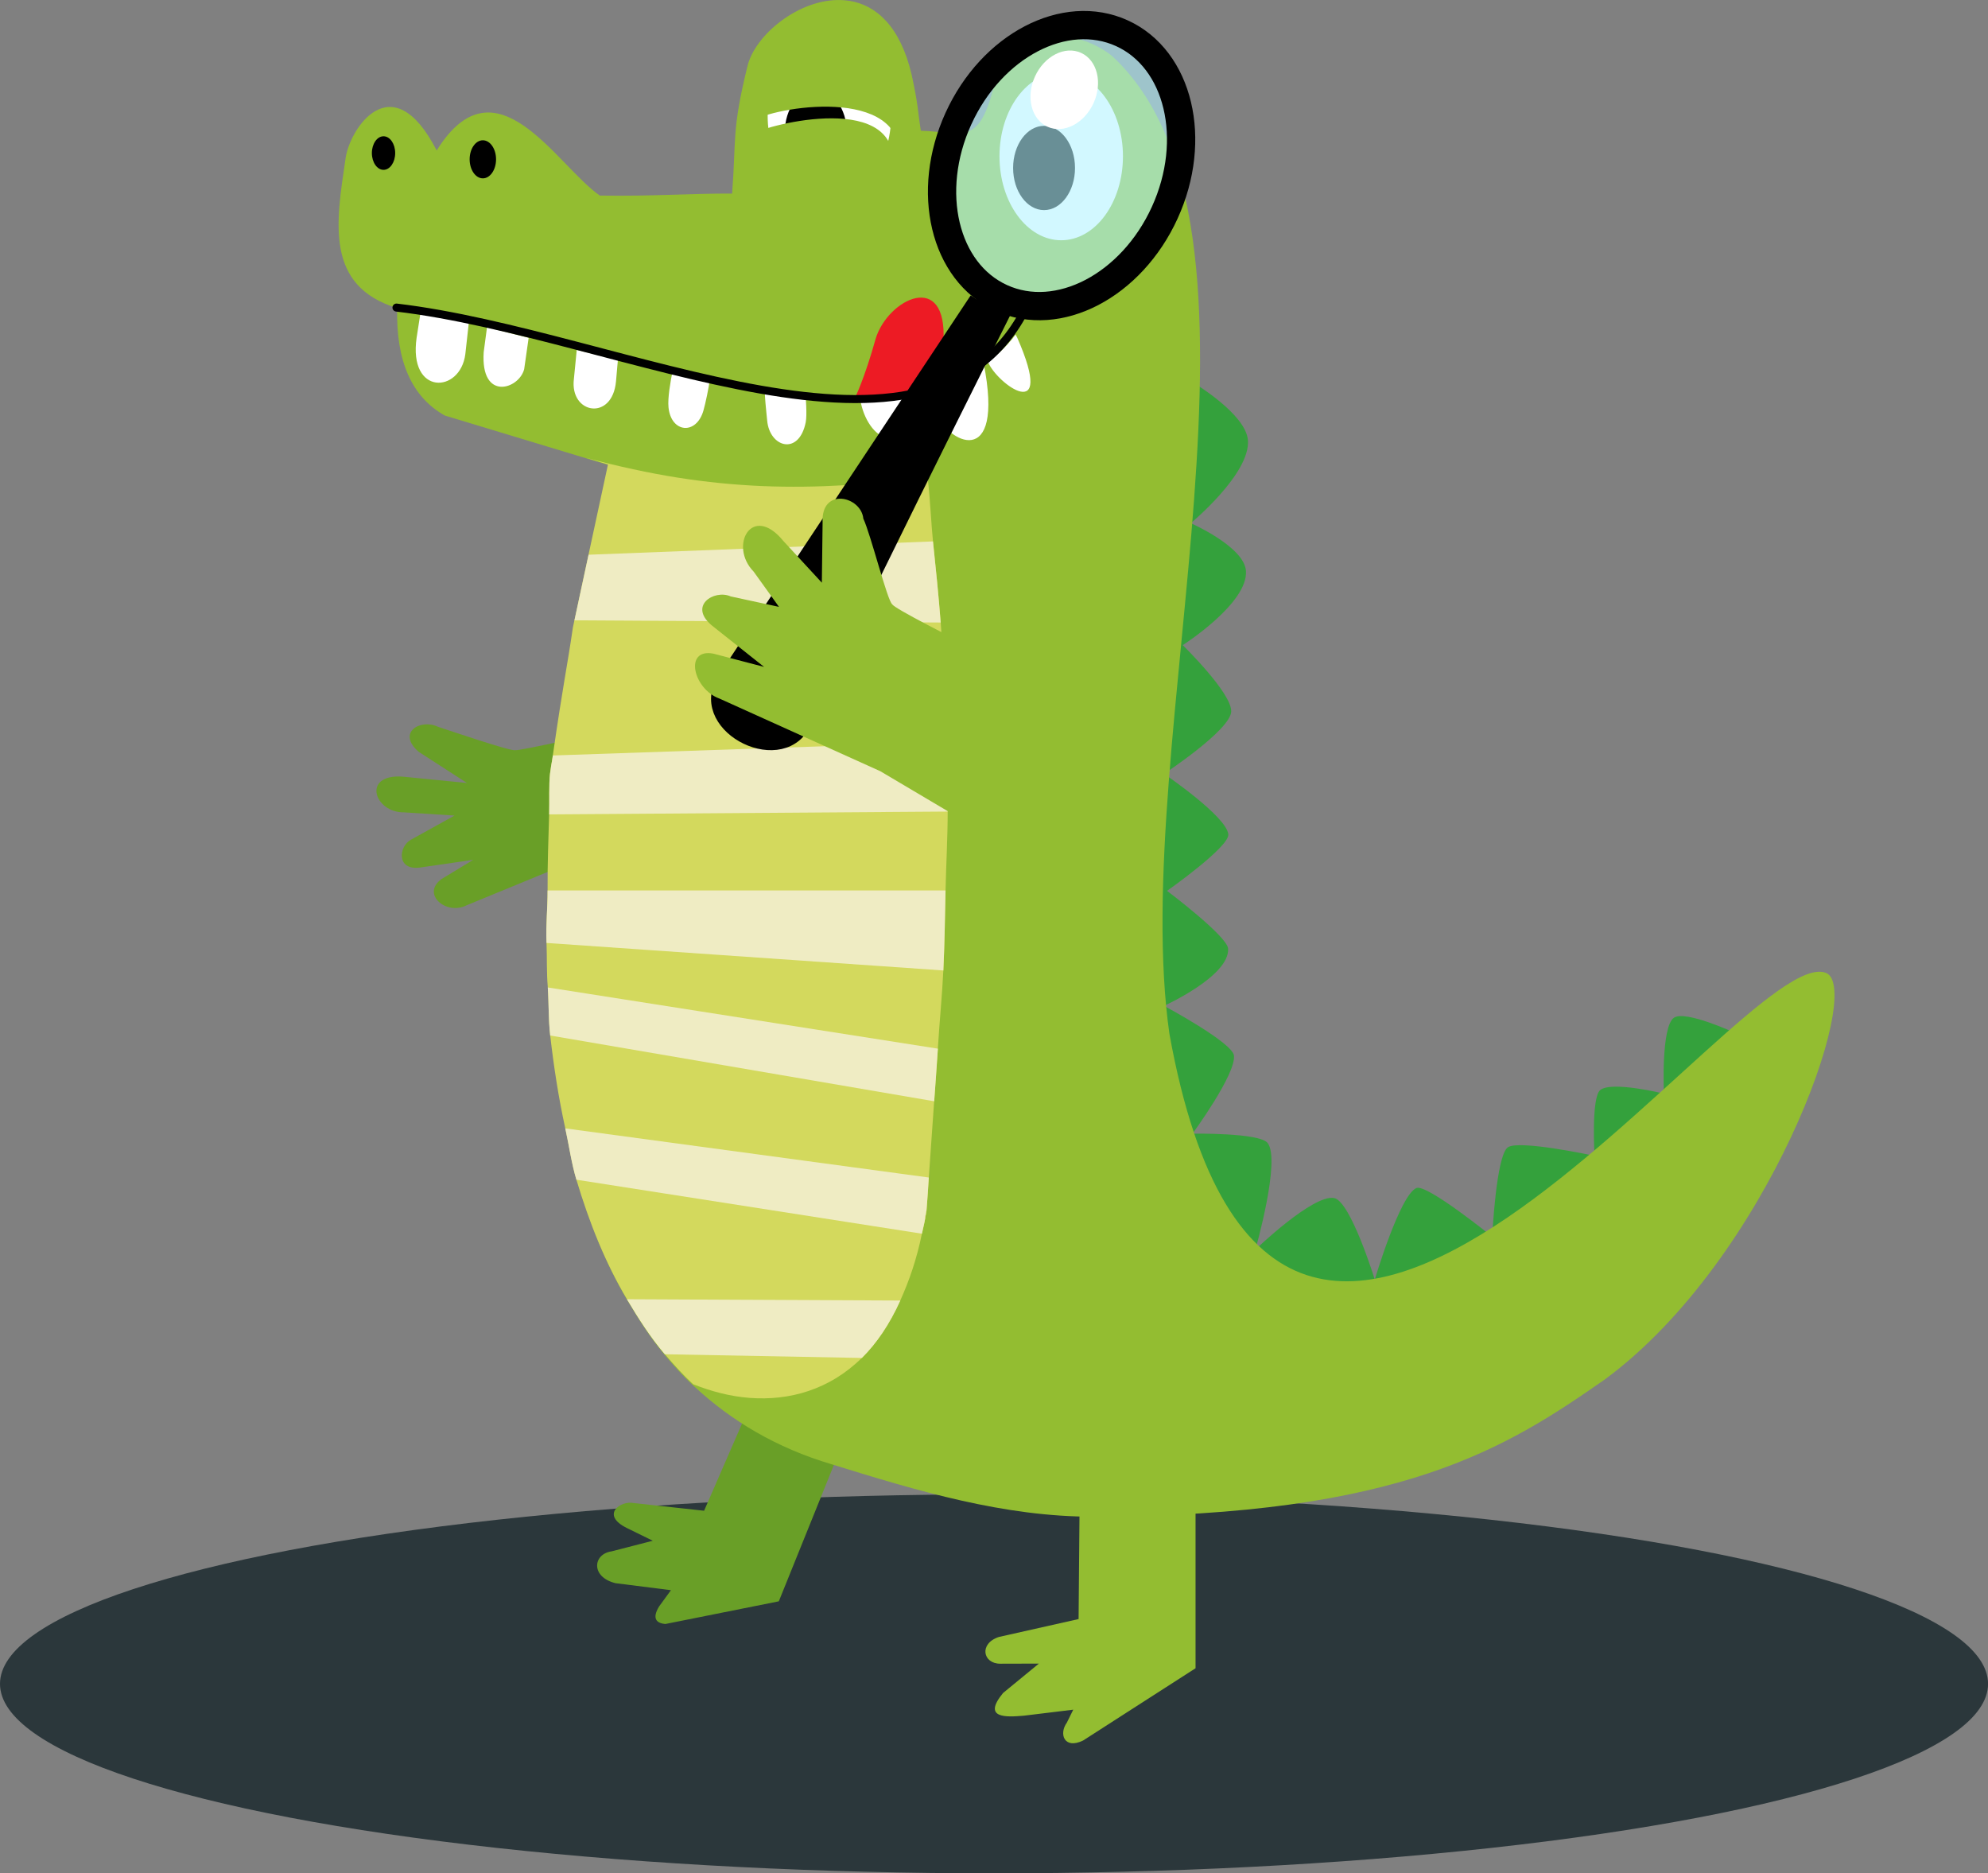 <?xml version="1.0" encoding="UTF-8" standalone="no"?>
<!-- Created with Inkscape (http://www.inkscape.org/) -->

<svg
   xmlns:dc="http://purl.org/dc/elements/1.1/"
   xmlns:cc="http://creativecommons.org/ns#"
   xmlns:rdf="http://www.w3.org/1999/02/22-rdf-syntax-ns#"
   xmlns:svg="http://www.w3.org/2000/svg"
   xmlns="http://www.w3.org/2000/svg"
   xmlns:sodipodi="http://sodipodi.sourceforge.net/DTD/sodipodi-0.dtd"
   xmlns:inkscape="http://www.inkscape.org/namespaces/inkscape"
   width="37.191mm"
   height="35.039mm"
   viewBox="0 0 37.191 35.039"
   version="1.1"
   id="svg3705"
   inkscape:version="0.92.5 (2060ec1f9f, 2020-04-08)"
   sodipodi:docname="loading-illustration-dark.svg">
  <rect x="0" y="0" width="37.191" height="35.039" fill="#808080" stroke="none"/>
  <defs
     id="defs3699" />
  <sodipodi:namedview
     id="base"
     pagecolor="#ffffff"
     bordercolor="#666666"
     borderopacity="1.0"
     inkscape:pageopacity="0.0"
     inkscape:pageshadow="2"
     inkscape:zoom="5.6"
     inkscape:cx="47.200767"
     inkscape:cy="63.534516"
     inkscape:document-units="mm"
     inkscape:current-layer="layer1"
     showgrid="false"
     fit-margin-top="0"
     fit-margin-left="0"
     fit-margin-right="0"
     fit-margin-bottom="0"
     inkscape:window-width="1848"
     inkscape:window-height="1016"
     inkscape:window-x="72"
     inkscape:window-y="1107"
     inkscape:window-maximized="1" />
  <g
     inkscape:label="Layer 1"
     inkscape:groupmode="layer"
     id="layer1"
     transform="translate(-108.959,-98.416)">
    <path
       sodipodi:nodetypes="cacacscscscscscscscscscscccccccc"
       inkscape:connector-curvature="0"
       id="path3583"
       d="m 131.292,105.58 c 0,0 0.975,0.58 1.013,1.07 0.049,0.626 -1.069,1.552 -1.069,1.552 0,0 0.997,0.437 1.032,0.89 0.047,0.607 -1.183,1.391 -1.183,1.391 0,0 0.923,0.899 0.907,1.244 -0.016,0.347 -1.256,1.163 -1.256,1.163 0,0 1.173,0.798 1.202,1.133 0.02,0.236 -1.146,1.056 -1.146,1.056 0,0 1.127,0.847 1.142,1.081 0.032,0.515 -1.199,1.07 -1.199,1.07 0,0 1.285,0.687 1.309,0.932 0.035,0.354 -0.776,1.459 -0.776,1.459 0,0 1.251,-0.021 1.405,0.174 0.251,0.317 -0.228,1.994 -0.228,1.994 0,0 1.078,-1.038 1.472,-0.964 0.309,0.058 0.761,1.525 0.761,1.525 0,0 0.467,-1.576 0.778,-1.712 0.192,-0.084 1.419,0.91 1.419,0.91 0,0 0.072,-1.522 0.294,-1.673 0.213,-0.144 1.62,0.161 1.62,0.161 0,0 -0.065,-1.091 0.107,-1.231 0.213,-0.174 1.191,0.067 1.191,0.067 0,0 -0.057,-1.248 0.187,-1.419 0.212,-0.148 1.138,0.281 1.138,0.281 l -2.49,3.44 -4.578,2.048 -3.239,-0.817 -1.325,-2.035 0.281,-12.702 0.589,-1.178 z"
       style="fill:#34a13c;fill-opacity:1;stroke:none;stroke-width:0.15;stroke-linecap:butt;stroke-linejoin:round;stroke-miterlimit:4;stroke-dasharray:none;stroke-opacity:1" />
    <ellipse
       style="opacity:1;fill:#2b373b;fill-opacity:1;stroke:none;stroke-width:0.1;stroke-linecap:round;stroke-linejoin:round;stroke-miterlimit:4;stroke-dasharray:none;stroke-dashoffset:0;stroke-opacity:1"
       id="ellipse3587"
       cx="127.555"
       cy="129.912"
       rx="18.596"
       ry="3.544" />
    <path
       style="fill:#699f27;fill-opacity:1;stroke:none;stroke-width:0.086;stroke-linecap:butt;stroke-linejoin:miter;stroke-miterlimit:4;stroke-dasharray:none;stroke-opacity:1"
       d="m 124.79,125.246 -1.261,3.122 -2.12,0.424 c -0.171,-0.012 -0.257,-0.104 -0.119,-0.329 l 0.221,-0.303 -1.037,-0.131 c -0.467,-0.114 -0.425,-0.545 -0.075,-0.595 l 0.772,-0.199 -0.477,-0.234 c -0.513,-0.249 -0.125,-0.523 0.121,-0.471 l 1.316,0.144 1.215,-2.791 1.649,0.784 z"
       id="path3589"
       inkscape:connector-curvature="0"
       sodipodi:nodetypes="cccccccccccccc" />
    <path
       style="fill:#93bd31;fill-opacity:1;stroke:none;stroke-width:0.283;stroke-linecap:butt;stroke-linejoin:round;stroke-miterlimit:4;stroke-dasharray:none;stroke-opacity:1"
       d="M 59.373 0.004 C 56.418 -0.099 53.268 2.461 52.756 4.719 C 51.65 9.214 51.979 9.82 51.684 13.662 C 48.71 13.651 46.134 13.862 42.348 13.805 C 39.301 11.707 35.016 3.891 30.828 10.621 C 27.649 4.434 24.629 9.174 24.389 11.229 C 23.734 15.67 22.916 20.194 28.039 21.746 C 27.948 25.487 29.064 28.017 31.4 29.33 L 41.48 32.379 L 41.482 32.379 L 42.99 32.834 L 41.615 39.215 L 40.617 43.854 L 40.508 44.375 C 40.092 47.233 39.843 48.203 39.09 53.408 C 38.984 54.15 39.027 53.704 38.891 54.695 C 38.804 55.462 38.853 56.631 38.83 57.572 C 38.781 59.332 38.709 61.028 38.721 62.951 C 38.721 64.279 38.594 65.265 38.646 66.664 C 38.688 67.729 38.646 68.713 38.736 69.807 C 38.815 70.962 38.774 72.024 38.906 73.203 C 39.156 75.385 39.491 77.591 39.971 79.773 C 40.239 80.986 40.403 82.216 40.758 83.402 C 41.645 86.37 42.782 89.245 44.332 91.85 C 45.14 93.208 45.99 94.539 47.012 95.738 C 47.641 96.477 48.29 97.198 49.008 97.863 C 49.011 97.865 49.014 97.866 49.018 97.867 C 51.622 100.281 54.805 102.2 58.727 103.359 C 64.831 105.257 70.91 107.066 77.186 107.053 C 98.928 107.007 106.353 102.204 113.301 97.361 C 124.824 88.867 131.618 69.788 128.916 68.676 C 122.992 66.247 90.272 115.723 82.555 72.969 C 79.615 52.363 91.507 15.889 78.479 3.926 C 76.312 2.235 72.183 1.315 70.113 6.291 C 69.036 10.333 67.932 9.32 65.008 9.227 C 64.767 7.698 64.842 7.506 64.354 5.252 C 63.543 1.832 61.835 0.36 59.969 0.059 L 59.961 0.061 C 59.767 0.029 59.57 0.011 59.373 0.004 z M 65.592 33.74 C 65.592 33.741 65.592 33.741 65.592 33.742 C 64.58 33.87 63.587 33.983 62.605 34.078 C 61.624 34.174 60.655 34.252 59.691 34.309 C 58.728 34.365 57.77 34.399 56.809 34.41 C 57.77 34.399 58.73 34.363 59.693 34.307 C 60.657 34.25 61.625 34.174 62.605 34.078 C 63.586 33.983 64.58 33.868 65.592 33.74 z M 66.297 74.395 C 66.224 75.522 66.136 76.702 66.055 77.854 C 65.926 79.648 65.801 81.441 65.676 83.244 C 65.623 84.008 65.59 84.708 65.518 85.529 L 65.422 86.127 C 65.358 86.517 65.263 86.847 65.188 87.217 C 65 88.14 64.77 88.981 64.512 89.762 C 64.254 90.541 63.968 91.26 63.662 91.939 C 63.968 91.26 64.254 90.541 64.512 89.762 C 64.77 88.982 64.998 88.141 65.186 87.219 C 65.262 86.849 65.356 86.519 65.42 86.129 L 65.514 85.531 C 65.586 84.71 65.621 84.01 65.674 83.246 C 65.799 81.443 65.924 79.65 66.053 77.855 C 66.134 76.704 66.224 75.522 66.297 74.395 z M 63.66 91.941 C 63.66 91.941 63.662 91.942 63.662 91.941 C 62.9 93.629 61.986 94.972 60.947 95.998 C 60.946 95.999 60.944 95.999 60.943 96 C 60.371 96.565 59.764 97.04 59.133 97.428 C 59.764 97.04 60.371 96.565 60.943 96 C 61.982 94.974 62.898 93.63 63.66 91.941 z M 59.129 97.43 C 58.561 97.778 57.971 98.047 57.369 98.264 C 57.971 98.047 58.561 97.778 59.129 97.43 z "
       transform="matrix(0.265,0,0,0.265,108.959,98.416)"
       id="path2195" />
    <path
       sodipodi:nodetypes="cccccccccccccccc"
       inkscape:connector-curvature="0"
       id="path3585"
       d="m 124.853,111.043 c 0,0 -6.126,1.448 -6.257,1.404 -0.082,0.025 -1.194,-0.356 -1.442,-0.436 -0.327,-0.159 -0.783,0.107 -0.36,0.469 l 0.9,0.581 -1.201,-0.118 c -0.773,-0.055 -0.535,0.678 0.029,0.668 l 0.94,0.06 -0.813,0.45 c -0.231,0.123 -0.28,0.577 0.16,0.523 l 1.002,-0.145 -0.593,0.36 c -0.383,0.279 0.085,0.686 0.473,0.489 l 2.559,-1.053 3.281,-0.943 z"
       style="fill:#699f27;fill-opacity:1;stroke:none;stroke-width:0.101;stroke-linecap:butt;stroke-linejoin:miter;stroke-miterlimit:4;stroke-dasharray:none;stroke-opacity:1" />
    <path
       inkscape:connector-curvature="0"
       id="path3591"
       d="m 119.934,106.983 0.399,0.12 -0.364,1.688 v 0 l -0.264,1.227 -0.029,0.138 c -0.11,0.756 -0.176,1.013 -0.375,2.39 v 0 c -0.028,0.196 -0.017,0.078 -0.053,0.341 -0.023,0.203 -0.01,0.512 -0.016,0.761 -0.013,0.466 -0.032,0.914 -0.029,1.423 v 0 c 0,0.351 -0.034,0.612 -0.02,0.982 v 0 c 0.011,0.282 -2.1e-4,0.542 0.024,0.831 0.021,0.306 0.01,0.587 0.045,0.899 v 0 c 0.066,0.577 0.155,1.161 0.282,1.738 v 0 c 0.071,0.321 0.114,0.646 0.208,0.96 v 0 c 0.235,0.785 0.535,1.546 0.946,2.235 0.214,0.359 0.439,0.712 0.709,1.029 0.167,0.195 0.338,0.386 0.528,0.562 0.34,0.135 0.697,0.229 1.056,0.256 0.373,0.028 0.746,-0.009 1.103,-0.129 0.178,-0.06 0.352,-0.14 0.519,-0.242 0.167,-0.103 0.328,-0.228 0.48,-0.378 0.275,-0.272 0.517,-0.627 0.719,-1.074 0.162,-0.36 0.305,-0.762 0.404,-1.25 0.02,-0.098 0.045,-0.185 0.062,-0.288 l 0.025,-0.158 c 0.019,-0.217 0.028,-0.402 0.042,-0.605 v 0 c 0.033,-0.477 0.066,-0.951 0.1,-1.426 0.023,-0.328 0.049,-0.666 0.069,-0.984 0.029,-0.473 0.081,-1.004 0.103,-1.463 v 0 c 0.024,-0.504 0.03,-1 0.041,-1.496 0.011,-0.488 0.04,-0.987 0.04,-1.476 0,-0.427 -0.01,-0.866 -0.021,-1.3 v 0 c -0.023,-0.73 -0.051,-1.462 -0.11,-2.236 -0.037,-0.486 -0.09,-1.003 -0.144,-1.517 -0.033,-0.314 -0.047,-0.726 -0.1,-1.199 -0.535,0.068 -1.051,0.12 -1.561,0.15 -0.51,0.03 -1.015,0.037 -1.53,0.016 -0.515,-0.022 -1.039,-0.072 -1.589,-0.159 -0.537,-0.085 -1.101,-0.207 -1.7,-0.367 z"
       style="fill:#d3d95d;fill-opacity:1;stroke:none;stroke-width:0.075;stroke-linecap:butt;stroke-linejoin:round;stroke-miterlimit:4;stroke-dasharray:none;stroke-opacity:1" />
    <path
       inkscape:connector-curvature="0"
       id="path3593"
       d="m 125.083,123.816 c 0.275,-0.272 0.517,-0.627 0.719,-1.074 l -5.114,-0.024 c 0.214,0.359 0.439,0.712 0.709,1.029 z"
       style="fill:#efecc3;fill-opacity:1;stroke:none;stroke-width:0.075;stroke-linecap:butt;stroke-linejoin:round;stroke-miterlimit:4;stroke-dasharray:none;stroke-opacity:1" />
    <path
       inkscape:connector-curvature="0"
       id="path3595"
       d="m 126.206,121.492 v 0 c 0.02,-0.098 0.045,-0.185 0.062,-0.288 l 0.025,-0.158 c 0.019,-0.217 0.028,-0.402 0.042,-0.605 l -6.801,-0.919 c 0.071,0.321 0.114,0.646 0.208,0.96 z"
       style="fill:#efecc3;fill-opacity:1;stroke:none;stroke-width:0.075;stroke-linecap:butt;stroke-linejoin:round;stroke-miterlimit:4;stroke-dasharray:none;stroke-opacity:1" />
    <path
       inkscape:connector-curvature="0"
       id="path3597"
       d="m 126.436,119.015 v 0 c 0.023,-0.328 0.049,-0.666 0.069,-0.984 l -7.298,-1.145 c 0.021,0.306 0.01,0.587 0.045,0.899 z"
       style="fill:#efecc3;fill-opacity:1;stroke:none;stroke-width:0.075;stroke-linecap:butt;stroke-linejoin:round;stroke-miterlimit:4;stroke-dasharray:none;stroke-opacity:1" />
    <path
       inkscape:connector-curvature="0"
       id="path3599"
       d="m 126.607,116.568 c 0.024,-0.504 0.03,-1 0.041,-1.496 l -7.445,-5.3e-4 c 0.003,0.351 -0.034,0.612 -0.02,0.982 z"
       style="fill:#efecc3;fill-opacity:1;stroke:none;stroke-width:0.075;stroke-linecap:butt;stroke-linejoin:round;stroke-miterlimit:4;stroke-dasharray:none;stroke-opacity:1" />
    <path
       inkscape:connector-curvature="0"
       id="path3601"
       d="m 126.688,113.596 v 0 c -0.003,-0.427 -0.007,-0.866 -0.021,-1.3 l -7.365,0.251 c -0.028,0.196 -0.017,0.078 -0.053,0.341 -0.023,0.203 -0.009,0.512 -0.016,0.761 z"
       style="fill:#efecc3;fill-opacity:1;stroke:none;stroke-width:0.075;stroke-linecap:butt;stroke-linejoin:round;stroke-miterlimit:4;stroke-dasharray:none;stroke-opacity:1" />
    <path
       inkscape:connector-curvature="0"
       id="path3603"
       d="m 126.557,110.06 c -0.037,-0.486 -0.09,-1.003 -0.144,-1.517 l -6.443,0.249 -0.264,1.227 z"
       style="fill:#efecc3;fill-opacity:1;stroke:none;stroke-width:0.075;stroke-linecap:butt;stroke-linejoin:round;stroke-miterlimit:4;stroke-dasharray:none;stroke-opacity:1" />
    <ellipse
       transform="scale(-1,1)"
       ry="1.571"
       rx="1.155"
       cy="101.339"
       cx="-128.812"
       id="ellipse3607"
       style="opacity:1;fill:#ffffff;fill-opacity:1;stroke:none;stroke-width:1.162;stroke-linecap:round;stroke-linejoin:round;stroke-miterlimit:4;stroke-dasharray:none;stroke-dashoffset:0;stroke-opacity:1" />
    <ellipse
       transform="scale(-1,1)"
       style="opacity:1;fill:#000000;fill-opacity:1;stroke:none;stroke-width:0.583;stroke-linecap:round;stroke-linejoin:round;stroke-miterlimit:4;stroke-dasharray:none;stroke-dashoffset:0;stroke-opacity:1"
       id="ellipse3609"
       cx="-128.491"
       cy="101.558"
       rx="0.579"
       ry="0.788" />
    <ellipse
       transform="scale(-1,1)"
       style="opacity:1;fill:#ffffff;fill-opacity:1;stroke:none;stroke-width:1.162;stroke-linecap:round;stroke-linejoin:round;stroke-miterlimit:4;stroke-dasharray:none;stroke-dashoffset:0;stroke-opacity:1"
       id="ellipse3611"
       cx="-124.475"
       cy="100.576"
       rx="1.155"
       ry="1.571" />
    <ellipse
       transform="scale(-1,1)"
       ry="0.788"
       rx="0.579"
       cy="100.885"
       cx="-124.221"
       id="ellipse3613"
       style="opacity:1;fill:#000000;fill-opacity:1;stroke:none;stroke-width:0.583;stroke-linecap:round;stroke-linejoin:round;stroke-miterlimit:4;stroke-dasharray:none;stroke-dashoffset:0;stroke-opacity:1" />
    <path
       sodipodi:nodetypes="cccsccsccssccsscccccccccccccccc"
       inkscape:connector-curvature="0"
       id="path3615"
       d="m 127.989,104.732 c 0.734,1.669 -0.383,0.868 -0.548,0.451 l -0.081,0.022 c 0.408,2.057 -0.706,1.475 -0.888,0.921 -0.038,-0.114 -0.153,-0.544 -0.167,-0.632 l -0.438,0.039 c 0.143,1.533 -0.644,1.174 -0.803,0.418 -0.02,-0.092 -0.023,-0.251 -0.02,-0.35 l -1.022,0.065 c 0.011,0.202 0.038,0.509 0.01,0.649 -0.126,0.628 -0.676,0.473 -0.721,-0.034 -0.012,-0.13 -0.058,-0.514 -0.043,-0.668 l -1.025,-0.128 c -0.028,0.205 -0.085,0.471 -0.124,0.609 -0.132,0.464 -0.606,0.423 -0.654,-0.06 -0.017,-0.173 0.035,-0.474 0.079,-0.69 l -1.021,-0.249 -0.04,0.454 c -0.068,0.75 -0.868,0.613 -0.788,-0.043 l 0.062,-0.632 -0.901,-0.189 -0.091,0.637 c -0.098,0.378 -0.819,0.603 -0.757,-0.321 l 0.074,-0.555 -0.344,-0.071 -0.074,0.667 c -0.095,0.735 -1.067,0.779 -0.911,-0.31 l 0.096,-0.615 0.192,-0.555 10.217,-0.219 z"
       style="fill:#ffffff;stroke:none;stroke-width:0.038;stroke-linecap:butt;stroke-linejoin:miter;stroke-miterlimit:4;stroke-dasharray:none;stroke-opacity:1" />
    <path
       sodipodi:nodetypes="ccccc"
       inkscape:connector-curvature="0"
       id="path3617"
       d="m 116.428,104.119 c 5.191,1.294 10.207,2.918 11.71,0.284 l -0.451,-1.687 -10.49,0.568 z"
       style="fill:#93bd31;fill-opacity:1;stroke:none;stroke-width:0.265px;stroke-linecap:butt;stroke-linejoin:miter;stroke-opacity:1" />
    <path
       sodipodi:nodetypes="ccccc"
       inkscape:connector-curvature="0"
       id="path3619"
       d="m 126.322,105.67 c 0.18,-0.329 0.252,-0.57 0.286,-0.852 0.082,-1.367 -1.038,-0.81 -1.266,-0.071 -0.205,0.74 -0.404,1.154 -0.381,1.085 0.505,-0.074 0.95,0.113 1.361,-0.162 z"
       style="fill:#ed1b24;fill-opacity:1;stroke:none;stroke-width:0.14px;stroke-linecap:butt;stroke-linejoin:miter;stroke-opacity:1" />
    <path
       sodipodi:nodetypes="cc"
       inkscape:connector-curvature="0"
       id="path3621"
       d="m 116.376,104.169 c 4.226,0.497 9.995,3.595 11.786,-0.009"
       style="fill:none;stroke:#000000;stroke-width:0.15;stroke-linecap:round;stroke-linejoin:miter;stroke-miterlimit:4;stroke-dasharray:none;stroke-opacity:1" />
    <path
       style="fill:#93bd31;fill-opacity:1;stroke:none;stroke-width:0.086;stroke-linecap:butt;stroke-linejoin:miter;stroke-miterlimit:4;stroke-dasharray:none;stroke-opacity:1"
       d="m 131.325,126.029 v 3.591 l -2.104,1.352 c -0.354,0.171 -0.457,-0.124 -0.303,-0.336 l 0.119,-0.241 -0.921,0.112 c -0.333,0.029 -0.787,0.057 -0.392,-0.424 l 0.67,-0.55 -0.721,0.002 c -0.328,0.002 -0.404,-0.376 -0.028,-0.5 l 1.492,-0.335 0.045,-5.194 1.864,1.287 z"
       id="path3623"
       inkscape:connector-curvature="0"
       sodipodi:nodetypes="cccccccccccccc" />
    <path
       id="path3625"
       d="m 126.268,121.204 0.025,-0.158 c 0,0.021 0,0.037 -0.01,0.059 -0.01,0.036 -0.015,0.064 -0.022,0.099 z"
       style="fill:#d2d75f;fill-opacity:1;stroke:none;stroke-width:0.157px;stroke-linecap:butt;stroke-linejoin:miter;stroke-opacity:1"
       inkscape:connector-curvature="0" />
    <g
       transform="rotate(3.819,-47.133,724.934)"
       id="g3635">
      <g
         id="g3633"
         transform="rotate(10.526,89.642,90.873)">
        <ellipse
           transform="rotate(10.173)"
           ry="2.721"
           rx="2.121"
           cy="74.865"
           cx="101.831"
           id="ellipse3627"
           style="opacity:1;fill:#b3f3ff;fill-opacity:0.587;stroke:#000000;stroke-width:0.529;stroke-linecap:round;stroke-linejoin:round;stroke-miterlimit:4;stroke-dasharray:none;stroke-dashoffset:0;stroke-opacity:1" />
        <ellipse
           transform="rotate(10.173)"
           style="opacity:1;fill:#ffffff;fill-opacity:1;stroke:none;stroke-width:0.463;stroke-linecap:round;stroke-linejoin:round;stroke-miterlimit:4;stroke-dasharray:none;stroke-dashoffset:0;stroke-opacity:1"
           id="ellipse3629"
           cx="101.288"
           cy="73.554"
           rx="0.602"
           ry="0.759" />
        <path
           sodipodi:nodetypes="cccc"
           inkscape:connector-curvature="0"
           id="path3631"
           d="m 86.086,94.491 -2.825,8.104 c -0.26,0.955 1.537,1.337 1.672,0.312 0.105,-0.989 1.724,-8.386 1.724,-8.386"
           style="fill:#000000;fill-opacity:1;stroke:#000000;stroke-width:0.265px;stroke-linecap:butt;stroke-linejoin:miter;stroke-opacity:1" />
      </g>
    </g>
    <path
       style="fill:#93bd31;fill-opacity:1;stroke:none;stroke-width:0.121;stroke-linecap:butt;stroke-linejoin:miter;stroke-miterlimit:4;stroke-dasharray:none;stroke-opacity:1"
       d="m 129.715,111.798 c 0,0 -3.993,-1.929 -4.063,-2.078 -0.089,-0.05 -0.407,-1.322 -0.542,-1.603 -0.041,-0.423 -0.794,-0.593 -0.762,0.07 l -0.014,1.128 -0.72,-0.78 c -0.586,-0.716 -1.027,0.091 -0.556,0.573 l 0.474,0.659 -0.903,-0.195 c -0.308,-0.139 -0.823,0.181 -0.323,0.567 l 0.947,0.751 -0.949,-0.248 c -0.556,-0.104 -0.375,0.665 0.113,0.84 l 3.01,1.359 3.505,2.076 z"
       id="path3637"
       inkscape:connector-curvature="0"
       sodipodi:nodetypes="cccccccccccccccc" />
    <path
       sodipodi:nodetypes="ccccccc"
       inkscape:connector-curvature="0"
       id="path3639"
       d="m 123.568,99.175 -0.603,1.587 c -0.032,-0.237 2.436,-0.781 2.784,0.285 0.175,-0.418 -0.143,-1.512 -0.143,-1.512 l -0.526,-0.434 -0.593,-0.359 z"
       style="fill:#93bd31;fill-opacity:1;stroke:none;stroke-width:0.265px;stroke-linecap:butt;stroke-linejoin:miter;stroke-opacity:1" />
    <path
       sodipodi:nodetypes="ccccccc"
       style="fill:#93bd31;fill-opacity:1;stroke:none;stroke-width:0.265px;stroke-linecap:butt;stroke-linejoin:miter;stroke-opacity:1"
       d="m 123.252,102.261 -0.262,-1.304 c -0.007,-0.117 2.555,-0.864 2.675,0.387 0.07,0.448 -0.348,1.058 -0.348,1.058 l -0.615,0.295 -0.662,0.206 z"
       id="path3641"
       inkscape:connector-curvature="0" />
    <ellipse
       style="opacity:1;fill:#000000;fill-opacity:1;stroke:none;stroke-width:0.08;stroke-linecap:round;stroke-linejoin:round;stroke-miterlimit:4;stroke-dasharray:none;stroke-dashoffset:0;stroke-opacity:1"
       id="ellipse2191"
       cx="117.992"
       cy="101.396"
       rx="0.247"
       ry="0.356" />
    <ellipse
       ry="0.314"
       rx="0.218"
       cy="101.279"
       cx="116.134"
       id="ellipse2193"
       style="opacity:1;fill:#000000;fill-opacity:1;stroke:none;stroke-width:0.071;stroke-linecap:round;stroke-linejoin:round;stroke-miterlimit:4;stroke-dasharray:none;stroke-dashoffset:0;stroke-opacity:1" />
  </g>
</svg>
